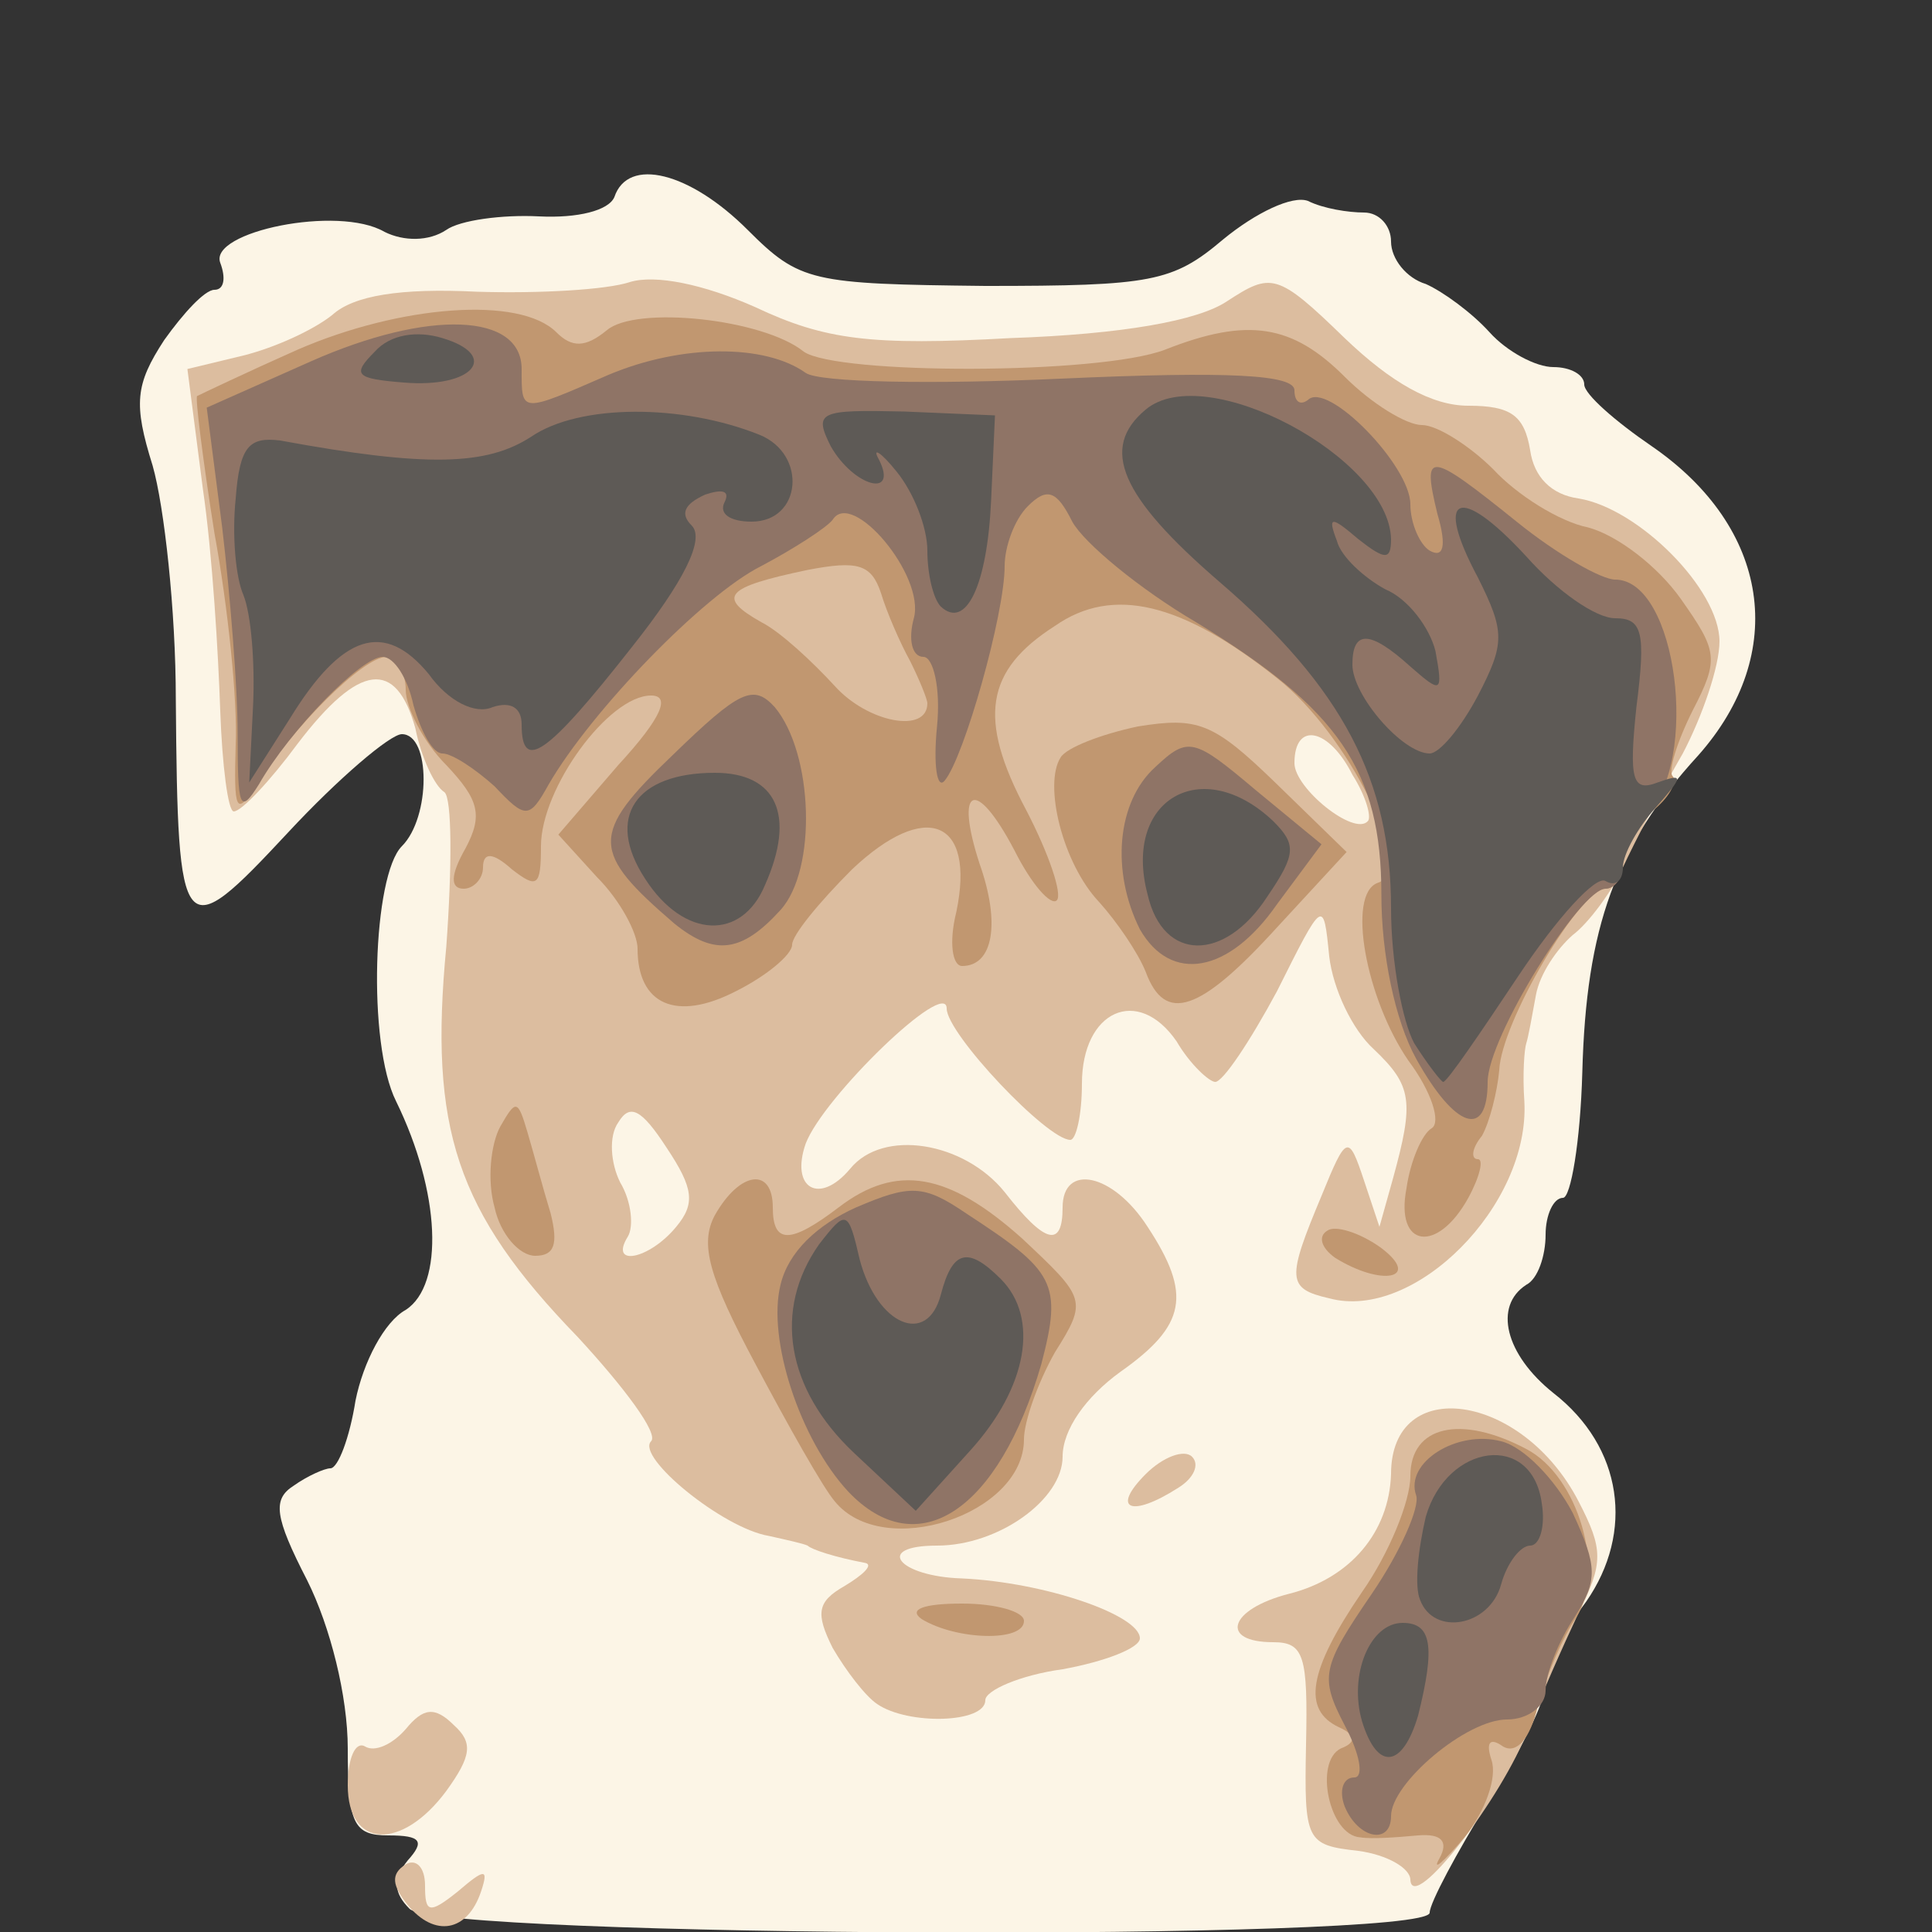 <!DOCTYPE svg PUBLIC "-//W3C//DTD SVG 20010904//EN" "http://www.w3.org/TR/2001/REC-SVG-20010904/DTD/svg10.dtd">
<svg version="1.0" xmlns="http://www.w3.org/2000/svg" width="100px" height="100px" viewBox="0 0 1000 1000" preserveAspectRatio="xMidYMid meet">
<rect x="0" y="0" width="1000" height="1000" fill="#333333" stroke="none"/>
<g id="layer101" fill="#fcf5e6" stroke="none">
 <path d="M212 988 c-8 -8 -9 -15 -1 -25 9 -10 7 -13 -10 -13 -18 0 -21 -6 -21 -45 0 -27 -9 -63 -21 -87 -17 -33 -18 -42 -7 -49 7 -5 16 -9 19 -9 4 0 10 -16 13 -35 4 -20 15 -41 26 -47 20 -13 18 -61 -5 -108 -15 -30 -12 -117 3 -132 15 -15 15 -58 0 -58 -6 0 -33 23 -59 51 -55 59 -57 57 -58 -69 0 -46 -6 -100 -12 -121 -10 -32 -9 -42 6 -65 10 -14 21 -26 26 -26 5 0 6 -6 3 -14 -6 -16 61 -30 85 -16 10 5 23 5 32 -1 7 -5 29 -8 48 -7 20 1 36 -3 39 -10 7 -21 39 -13 69 17 27 27 33 28 123 29 86 0 97 -2 123 -24 17 -14 36 -23 44 -20 8 4 21 6 29 6 8 0 14 7 14 15 0 9 8 19 18 22 9 4 24 15 33 25 9 10 24 18 33 18 9 0 16 4 16 9 0 5 16 19 35 32 61 42 71 107 24 160 -43 47 -58 89 -60 164 -1 36 -6 65 -10 65 -5 0 -9 9 -9 19 0 11 -4 23 -10 26 -17 11 -11 36 14 56 36 28 42 72 17 108 -12 16 -21 35 -21 43 0 8 -13 35 -30 61 -16 26 -30 52 -30 57 0 15 -513 13 -528 -2z"/>
 </g>
<g id="layer102" fill="#dcbd9f" stroke="none">
 <path d="M211 986 c-8 -10 -9 -16 -1 -21 5 -3 10 1 10 11 0 14 2 15 17 3 14 -12 16 -12 12 0 -7 21 -24 24 -38 7z"/>
 <path d="M730 973 c0 -6 -12 -13 -27 -15 -27 -3 -28 -5 -27 -55 1 -46 -1 -53 -17 -53 -28 0 -23 -17 8 -25 32 -8 52 -32 53 -62 0 -52 68 -42 97 14 13 25 13 32 0 58 -8 17 -20 44 -26 60 -13 35 -60 96 -61 78z"/>
 <path d="M180 924 c0 -14 4 -23 9 -20 5 3 14 -1 21 -9 9 -11 15 -12 25 -2 10 9 9 16 -4 34 -23 31 -51 30 -51 -3z"/>
 <path d="M454 882 c-6 -4 -16 -17 -23 -29 -9 -18 -8 -24 6 -32 10 -6 15 -11 11 -12 -16 -3 -28 -7 -30 -9 -2 -1 -11 -3 -20 -5 -24 -4 -69 -41 -61 -49 4 -4 -14 -28 -38 -54 -63 -65 -77 -108 -68 -202 3 -41 3 -77 -1 -80 -5 -3 -12 -18 -15 -33 -10 -36 -29 -34 -61 8 -14 19 -29 35 -33 35 -3 0 -6 -24 -7 -52 -1 -29 -4 -81 -9 -115 l-8 -62 29 -7 c16 -4 36 -13 46 -21 11 -10 35 -14 75 -12 32 1 67 -1 79 -5 13 -4 38 1 65 13 36 17 60 20 132 16 58 -2 97 -9 112 -19 23 -15 26 -15 61 19 24 23 45 35 64 35 22 0 29 5 32 23 2 14 11 23 25 25 31 5 73 47 73 74 0 13 -9 39 -19 58 -11 19 -25 46 -31 59 -6 13 -18 29 -26 35 -8 7 -17 20 -19 31 -2 11 -4 22 -5 25 -1 3 -2 16 -1 30 3 54 -57 114 -101 102 -22 -5 -22 -10 -4 -53 13 -32 14 -32 22 -8 l8 24 7 -25 c11 -40 10 -48 -10 -67 -11 -10 -21 -31 -23 -48 -3 -30 -3 -30 -27 18 -14 26 -28 47 -32 47 -3 0 -13 -9 -20 -21 -20 -29 -49 -16 -49 22 0 16 -3 29 -6 29 -12 0 -64 -55 -64 -68 0 -16 -64 46 -73 70 -8 23 7 32 23 13 17 -21 59 -14 80 12 21 27 30 29 30 8 0 -23 26 -18 44 10 23 35 20 51 -14 75 -18 13 -30 30 -30 44 0 22 -33 46 -65 46 -33 0 -20 16 13 17 43 2 92 19 92 31 0 5 -18 12 -40 16 -22 3 -40 11 -40 16 0 12 -40 13 -56 2z m-104 -247 c10 -12 9 -20 -5 -41 -13 -20 -19 -23 -25 -13 -5 7 -4 21 1 31 6 10 7 23 4 28 -10 16 11 12 25 -5z m350 -234 c-12 -24 -30 -28 -30 -6 0 13 31 38 38 30 2 -2 -1 -13 -8 -24z"/>
 <path d="M593 763 c9 -9 20 -13 24 -9 4 4 1 11 -7 16 -25 16 -35 11 -17 -7z"/>
 </g>
<g id="layer103" fill="#c19770" stroke="none">
 <path d="M745 962 c5 -9 1 -13 -11 -12 -11 1 -24 2 -30 1 -16 -1 -24 -39 -10 -46 8 -3 8 -7 -1 -11 -19 -9 -16 -29 12 -70 14 -20 25 -47 25 -60 0 -26 26 -32 60 -14 27 14 41 63 26 87 -7 10 -16 31 -20 46 -4 17 -11 25 -18 21 -7 -5 -9 -2 -6 7 3 9 -3 26 -14 40 -11 13 -17 18 -13 11z"/>
 <path d="M477 838 c-7 -5 1 -8 21 -8 17 0 32 4 32 9 0 11 -35 10 -53 -1z"/>
 <path d="M432 777 c-6 -7 -24 -39 -41 -71 -24 -45 -29 -62 -21 -77 13 -23 30 -25 30 -4 0 19 9 19 34 0 30 -23 57 -18 95 16 33 31 34 32 17 59 -9 16 -16 36 -16 45 0 39 -73 63 -98 32z"/>
 <path d="M691 651 c-7 -5 -9 -11 -4 -14 4 -3 17 1 28 9 21 16 0 20 -24 5z"/>
 <path d="M256 625 c-4 -14 -2 -33 3 -42 8 -14 9 -14 14 3 3 10 8 29 12 42 4 16 2 22 -8 22 -8 0 -18 -11 -21 -25z"/>
 <path d="M728 615 c2 -14 8 -28 13 -31 5 -3 0 -19 -12 -35 -22 -32 -32 -86 -16 -92 20 -6 -15 -77 -52 -106 -49 -39 -85 -48 -115 -27 -36 23 -40 48 -15 95 12 23 19 44 16 47 -3 3 -13 -8 -22 -26 -20 -38 -31 -33 -18 7 11 31 7 53 -9 53 -5 0 -7 -12 -3 -28 10 -48 -16 -58 -54 -22 -17 17 -31 34 -31 39 0 5 -13 16 -29 24 -31 16 -51 7 -51 -22 0 -8 -9 -25 -21 -37 l-20 -22 31 -36 c23 -25 27 -36 17 -36 -22 0 -57 48 -57 78 0 21 -2 22 -15 12 -10 -9 -15 -9 -15 -1 0 6 -5 11 -10 11 -7 0 -7 -7 1 -21 9 -17 7 -25 -10 -43 -12 -12 -21 -30 -21 -39 0 -9 -5 -17 -10 -17 -12 0 -48 36 -67 66 -11 17 -12 14 -11 -21 1 -22 -4 -71 -11 -109 -6 -38 -10 -70 -9 -71 2 -1 25 -12 52 -24 53 -23 115 -28 134 -9 8 8 15 8 26 -1 15 -13 81 -6 102 11 17 12 153 12 187 -1 43 -17 66 -13 93 14 14 14 32 25 40 25 8 0 25 11 37 23 12 13 34 27 49 30 15 4 36 20 48 37 19 27 20 31 6 58 -8 16 -13 32 -10 34 2 3 -2 11 -11 18 -8 7 -15 19 -15 26 0 8 -4 14 -9 14 -13 0 -54 69 -55 94 -1 11 -5 27 -9 34 -5 6 -6 12 -2 12 3 0 1 9 -5 20 -16 29 -38 26 -32 -5z m-248 -251 c0 -2 -4 -12 -9 -22 -5 -9 -12 -25 -15 -35 -5 -15 -12 -17 -38 -12 -43 9 -47 14 -24 27 10 5 27 21 38 33 17 19 48 25 48 9z"/>
 <path d="M593 503 c-4 -10 -15 -26 -24 -36 -19 -20 -29 -61 -20 -75 3 -5 21 -12 40 -16 31 -5 39 -2 71 29 l37 36 -36 39 c-40 44 -58 50 -68 23z"/>
 </g>
<g id="layer104" fill="#8f7466" stroke="none">
 <path d="M696 935 c-3 -8 -1 -15 5 -15 5 0 3 -12 -5 -27 -13 -25 -12 -30 14 -68 15 -22 25 -45 23 -51 -6 -17 21 -34 44 -28 12 3 28 20 37 37 13 28 13 35 1 54 -8 12 -15 29 -15 38 0 8 -9 15 -20 15 -21 0 -60 33 -60 50 0 15 -17 12 -24 -5z"/>
 <path d="M439 772 c-25 -27 -42 -79 -35 -107 4 -17 19 -31 39 -40 28 -12 35 -12 57 3 46 30 50 36 39 78 -22 76 -64 104 -100 66z"/>
 <path d="M733 548 c-11 -20 -18 -54 -18 -85 0 -64 -22 -96 -96 -141 -29 -17 -58 -41 -64 -52 -8 -16 -13 -18 -23 -8 -7 7 -12 21 -12 31 0 25 -21 99 -31 111 -4 5 -6 -8 -4 -28 2 -20 -2 -36 -7 -36 -6 0 -8 -9 -5 -20 6 -22 -32 -67 -42 -51 -3 4 -20 15 -37 24 -30 15 -88 75 -110 113 -10 18 -12 18 -28 1 -10 -9 -22 -17 -27 -17 -5 0 -11 -11 -15 -25 -3 -14 -10 -25 -16 -25 -11 0 -48 38 -64 66 -10 16 -11 12 -11 -26 0 -25 -4 -73 -8 -107 l-8 -62 54 -24 c61 -27 109 -25 109 4 0 23 -1 23 45 3 38 -16 81 -16 102 -1 7 5 66 6 132 3 88 -4 121 -2 121 6 0 6 3 8 7 5 10 -10 53 34 53 54 0 10 5 21 10 24 7 4 9 -2 4 -19 -8 -33 -5 -33 41 4 21 17 44 30 51 30 32 0 44 94 16 122 -7 7 -12 18 -12 25 0 7 -4 13 -9 13 -13 0 -61 77 -61 100 0 30 -17 24 -37 -12z"/>
 <path d="M590 481 c-15 -30 -12 -66 8 -84 17 -16 20 -15 52 12 l34 28 -23 31 c-25 36 -55 41 -71 13z"/>
 <path d="M349 478 c-43 -37 -44 -46 -1 -87 35 -34 42 -37 53 -25 20 24 22 84 3 105 -20 22 -34 24 -55 7z"/>
 </g>
<g id="layer105" fill="#5e5a56" stroke="none">
 <path d="M705 891 c-7 -24 4 -51 21 -51 15 0 17 12 8 48 -8 27 -21 29 -29 3z"/>
 <path d="M735 828 c-3 -7 -1 -26 3 -43 11 -38 55 -44 60 -7 2 12 -1 22 -6 22 -5 0 -12 9 -15 20 -6 22 -35 27 -42 8z"/>
 <path d="M442 752 c-35 -33 -42 -74 -18 -108 14 -18 15 -18 21 8 9 34 35 45 42 18 6 -23 14 -25 31 -8 20 20 14 56 -16 89 l-28 31 -32 -30z"/>
 <path d="M732 540 c-6 -11 -12 -42 -12 -70 0 -66 -25 -114 -89 -169 -51 -44 -62 -69 -38 -89 31 -26 126 25 127 67 0 11 -3 11 -17 0 -14 -12 -16 -12 -11 1 2 8 14 19 25 25 12 5 23 20 26 32 4 22 3 22 -13 8 -21 -19 -30 -19 -30 -1 0 16 26 46 40 46 5 0 16 -13 25 -30 14 -27 14 -33 0 -61 -23 -43 -10 -49 25 -11 16 18 36 32 46 32 14 0 16 7 11 46 -4 38 -2 44 11 39 14 -5 13 -3 -1 13 -9 10 -17 24 -17 31 0 7 -4 10 -9 7 -5 -3 -25 19 -45 49 -20 30 -37 55 -39 55 -1 0 -8 -9 -15 -20z"/>
 <path d="M594 463 c-13 -49 28 -73 65 -38 12 12 12 17 -3 39 -22 34 -54 34 -62 -1z"/>
 <path d="M334 455 c-21 -32 -5 -55 36 -55 32 0 42 22 26 58 -12 29 -42 28 -62 -3z"/>
 <path d="M131 365 c1 -22 -1 -47 -5 -57 -4 -9 -6 -31 -4 -50 2 -27 7 -32 23 -30 76 14 107 13 130 -2 25 -17 78 -17 118 -1 25 10 22 45 -4 45 -11 0 -17 -4 -14 -10 3 -6 -1 -7 -10 -4 -11 5 -13 10 -7 16 7 7 -4 29 -31 63 -44 56 -57 65 -57 40 0 -9 -6 -12 -15 -9 -9 4 -23 -3 -33 -17 -23 -28 -45 -21 -72 23 l-21 33 2 -40z"/>
 <path d="M487 314 c-4 -4 -7 -17 -7 -29 0 -12 -7 -30 -16 -41 -8 -10 -13 -13 -9 -6 10 20 -13 14 -25 -7 -9 -18 -6 -19 38 -18 l47 2 -2 44 c-2 44 -13 67 -26 55z"/>
 <path d="M194 182 c8 -9 22 -11 35 -7 30 9 16 26 -20 23 -25 -2 -27 -4 -15 -16z"/>
 </g>

</svg>